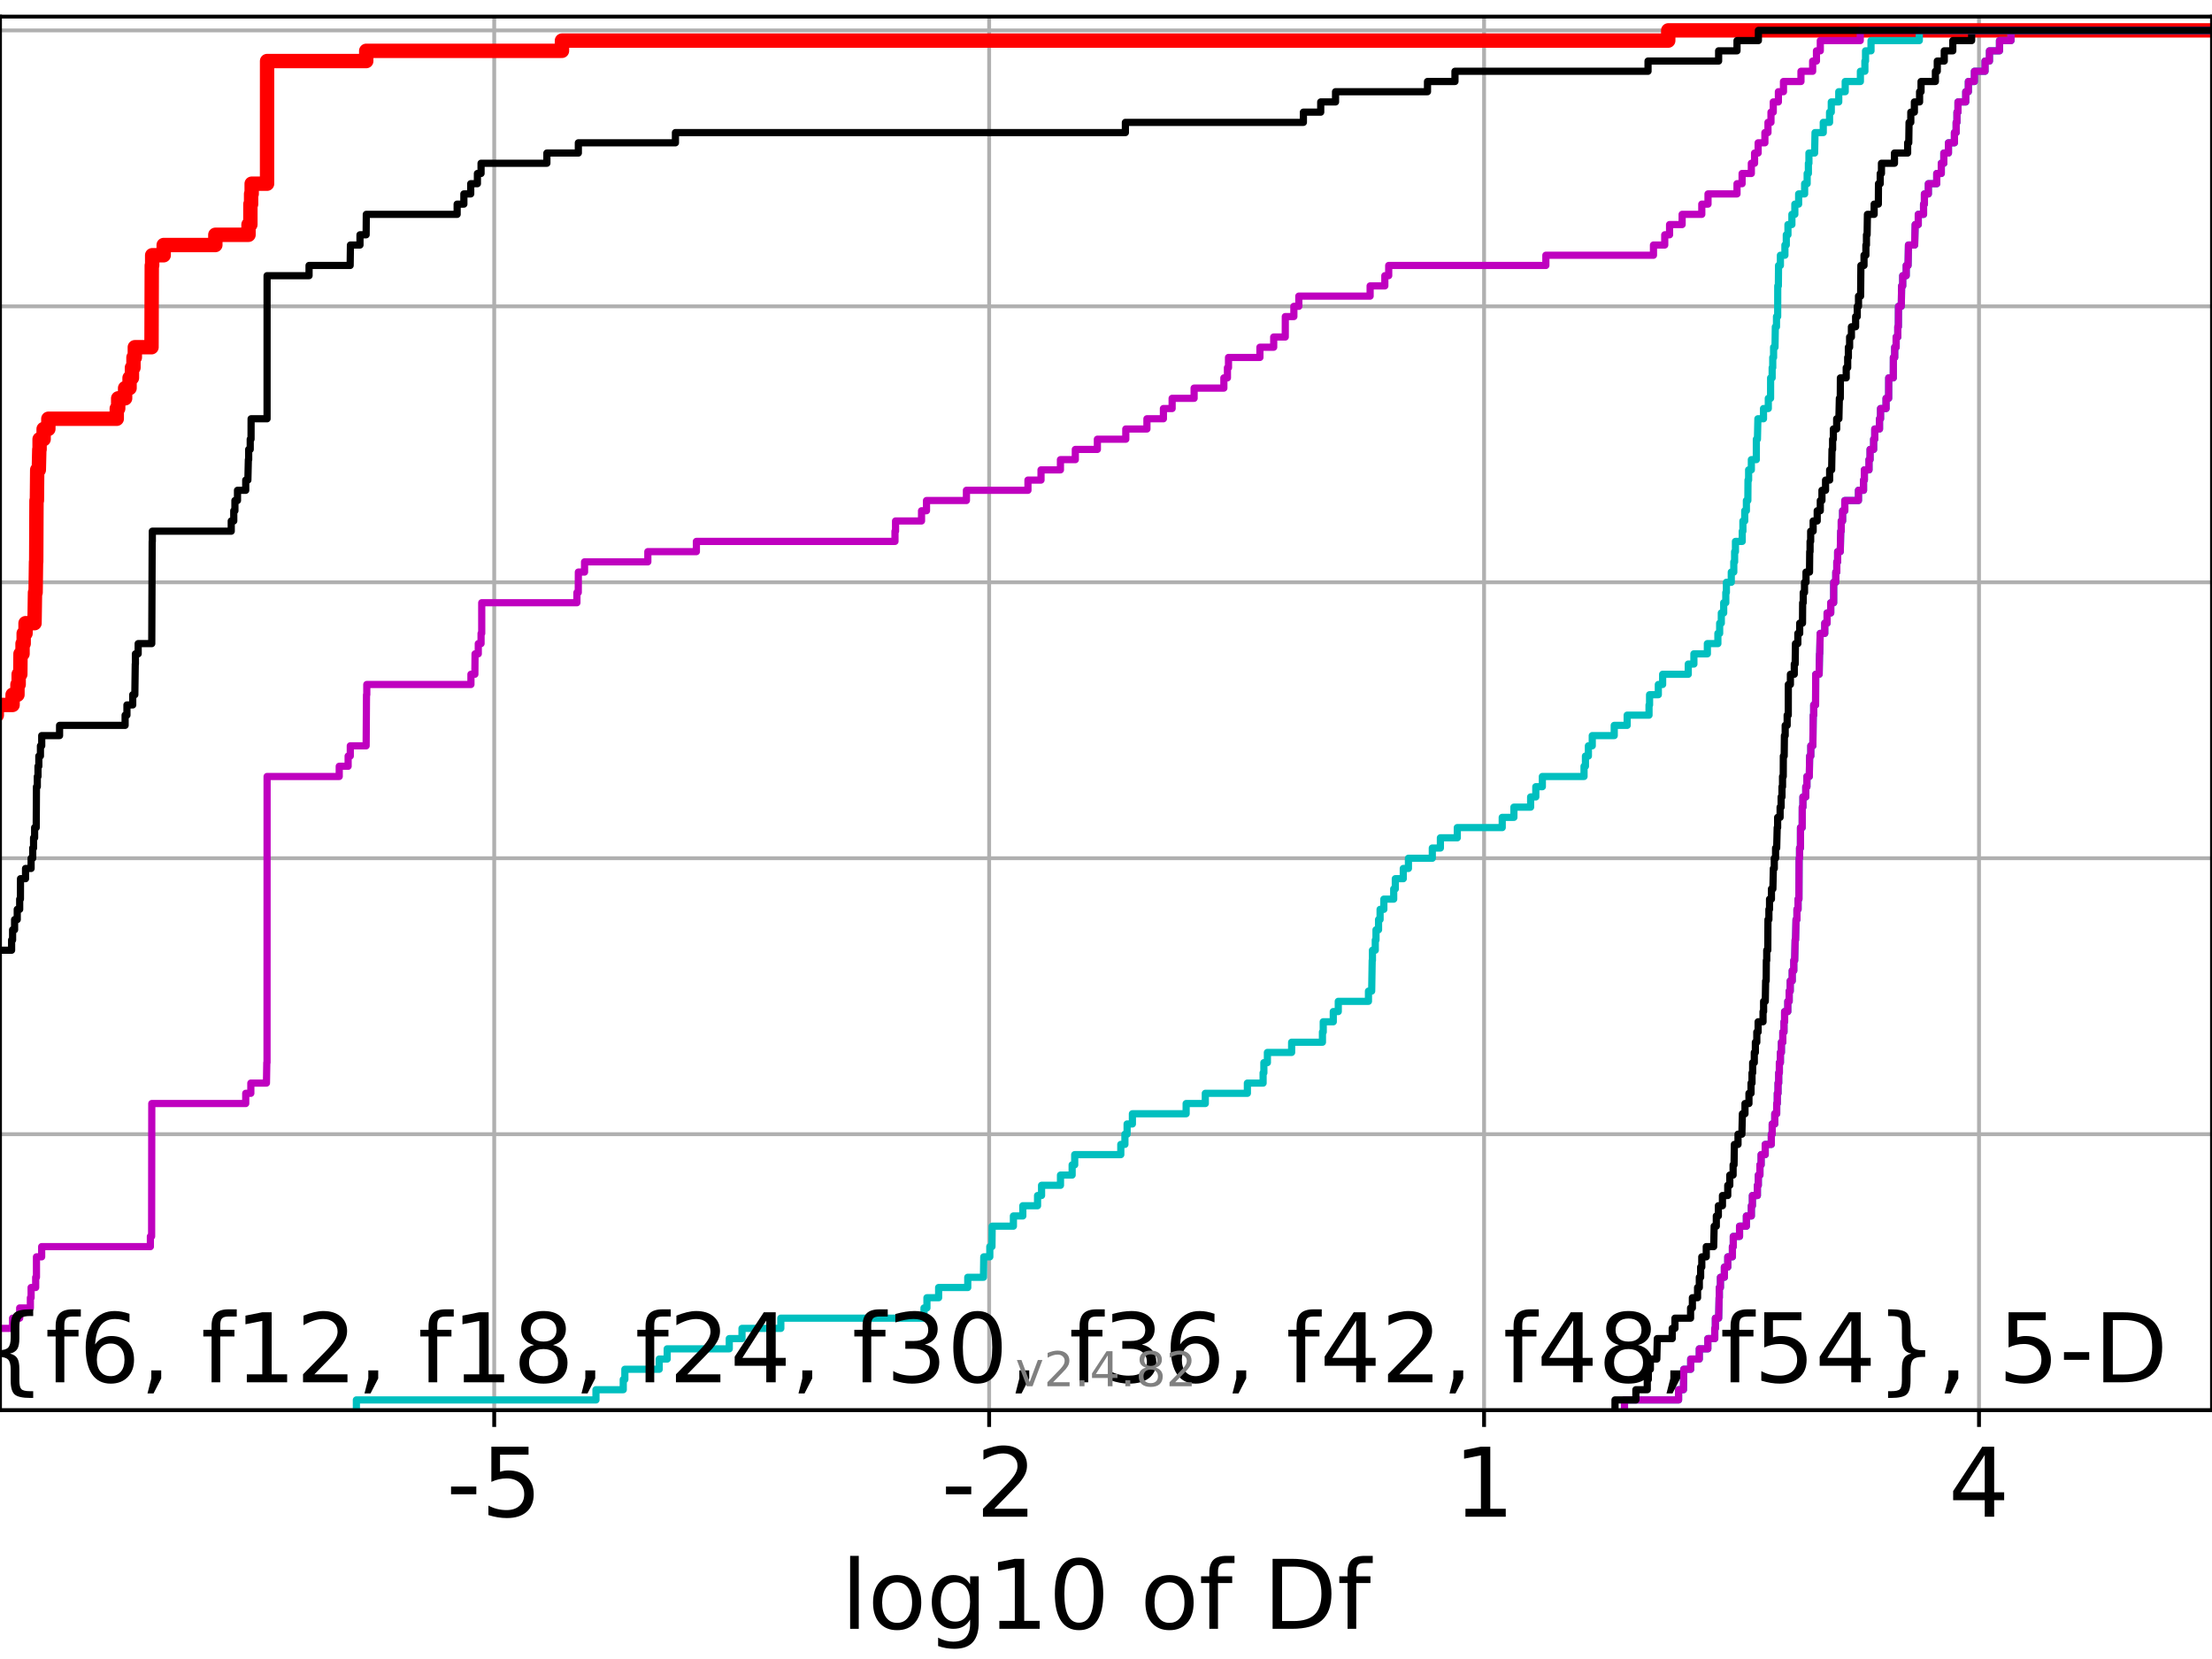 <?xml version="1.0" encoding="utf-8" standalone="no"?>
<!DOCTYPE svg PUBLIC "-//W3C//DTD SVG 1.1//EN"
  "http://www.w3.org/Graphics/SVG/1.1/DTD/svg11.dtd">
<!-- Created with matplotlib (https://matplotlib.org/) -->
<svg height="345.6pt" version="1.1" viewBox="0 0 460.8 345.6" width="460.8pt" xmlns="http://www.w3.org/2000/svg" xmlns:xlink="http://www.w3.org/1999/xlink">
 <defs>
  <style type="text/css">*{stroke-linecap:butt;stroke-linejoin:round;}</style>
 </defs>
 <g id="figure_1">
  <g id="patch_1">
   <path d="M 0 345.6 
L 460.8 345.6 
L 460.8 0 
L 0 0 
z
" style="fill:#ffffff;"/>
  </g>
  <g id="axes_1">
   <g id="patch_2">
    <path d="M 0 293.76 
L 460.8 293.76 
L 460.8 3.456 
L 0 3.456 
z
" style="fill:#ffffff;"/>
   </g>
   <g id="matplotlib.axis_1">
    <g id="xtick_1">
     <g id="line2d_1">
      <path clip-path="url(#p05da2ff5a5)" d="M 102.954 293.76 
L 102.954 3.456 
" style="fill:none;stroke:#b0b0b0;stroke-linecap:square;stroke-width:0.8;"/>
     </g>
     <g id="line2d_2">
      <defs>
       <path d="M 0 0 
L 0 3.5 
" id="mb7178a0bf5" style="stroke:#000000;stroke-width:0.8;"/>
      </defs>
      <g>
       <use style="stroke:#000000;stroke-width:0.8;" x="102.954" xlink:href="#mb7178a0bf5" y="293.76"/>
      </g>
     </g>
     <g id="text_1">
      <!-- -5 -->
      <g transform="translate(92.984 315.957)scale(0.2 -0.2)">
       <defs>
        <path d="M 4.891 31.391 
L 31.203 31.391 
L 31.203 23.391 
L 4.891 23.391 
z
" id="DejaVuSans-45"/>
        <path d="M 10.797 72.906 
L 49.516 72.906 
L 49.516 64.594 
L 19.828 64.594 
L 19.828 46.734 
Q 21.969 47.469 24.109 47.828 
Q 26.266 48.188 28.422 48.188 
Q 40.625 48.188 47.75 41.5 
Q 54.891 34.812 54.891 23.391 
Q 54.891 11.625 47.562 5.094 
Q 40.234 -1.422 26.906 -1.422 
Q 22.312 -1.422 17.547 -0.641 
Q 12.797 0.141 7.719 1.703 
L 7.719 11.625 
Q 12.109 9.234 16.797 8.062 
Q 21.484 6.891 26.703 6.891 
Q 35.156 6.891 40.078 11.328 
Q 45.016 15.766 45.016 23.391 
Q 45.016 31 40.078 35.438 
Q 35.156 39.891 26.703 39.891 
Q 22.75 39.891 18.812 39.016 
Q 14.891 38.141 10.797 36.281 
z
" id="DejaVuSans-53"/>
       </defs>
       <use xlink:href="#DejaVuSans-45"/>
       <use x="36.084" xlink:href="#DejaVuSans-53"/>
      </g>
     </g>
    </g>
    <g id="xtick_2">
     <g id="line2d_3">
      <path clip-path="url(#p05da2ff5a5)" d="M 206.057 293.76 
L 206.057 3.456 
" style="fill:none;stroke:#b0b0b0;stroke-linecap:square;stroke-width:0.8;"/>
     </g>
     <g id="line2d_4">
      <g>
       <use style="stroke:#000000;stroke-width:0.8;" x="206.057" xlink:href="#mb7178a0bf5" y="293.76"/>
      </g>
     </g>
     <g id="text_2">
      <!-- -2 -->
      <g transform="translate(196.087 315.957)scale(0.2 -0.2)">
       <defs>
        <path d="M 19.188 8.297 
L 53.609 8.297 
L 53.609 0 
L 7.328 0 
L 7.328 8.297 
Q 12.938 14.109 22.625 23.891 
Q 32.328 33.688 34.812 36.531 
Q 39.547 41.844 41.422 45.531 
Q 43.312 49.219 43.312 52.781 
Q 43.312 58.594 39.234 62.25 
Q 35.156 65.922 28.609 65.922 
Q 23.969 65.922 18.812 64.312 
Q 13.672 62.703 7.812 59.422 
L 7.812 69.391 
Q 13.766 71.781 18.938 73 
Q 24.125 74.219 28.422 74.219 
Q 39.75 74.219 46.484 68.547 
Q 53.219 62.891 53.219 53.422 
Q 53.219 48.922 51.531 44.891 
Q 49.859 40.875 45.406 35.406 
Q 44.188 33.984 37.641 27.219 
Q 31.109 20.453 19.188 8.297 
z
" id="DejaVuSans-50"/>
       </defs>
       <use xlink:href="#DejaVuSans-45"/>
       <use x="36.084" xlink:href="#DejaVuSans-50"/>
      </g>
     </g>
    </g>
    <g id="xtick_3">
     <g id="line2d_5">
      <path clip-path="url(#p05da2ff5a5)" d="M 309.16 293.76 
L 309.16 3.456 
" style="fill:none;stroke:#b0b0b0;stroke-linecap:square;stroke-width:0.8;"/>
     </g>
     <g id="line2d_6">
      <g>
       <use style="stroke:#000000;stroke-width:0.8;" x="309.16" xlink:href="#mb7178a0bf5" y="293.76"/>
      </g>
     </g>
     <g id="text_3">
      <!-- 1 -->
      <g transform="translate(302.797 315.957)scale(0.2 -0.2)">
       <defs>
        <path d="M 12.406 8.297 
L 28.516 8.297 
L 28.516 63.922 
L 10.984 60.406 
L 10.984 69.391 
L 28.422 72.906 
L 38.281 72.906 
L 38.281 8.297 
L 54.391 8.297 
L 54.391 0 
L 12.406 0 
z
" id="DejaVuSans-49"/>
       </defs>
       <use xlink:href="#DejaVuSans-49"/>
      </g>
     </g>
    </g>
    <g id="xtick_4">
     <g id="line2d_7">
      <path clip-path="url(#p05da2ff5a5)" d="M 412.262 293.76 
L 412.262 3.456 
" style="fill:none;stroke:#b0b0b0;stroke-linecap:square;stroke-width:0.8;"/>
     </g>
     <g id="line2d_8">
      <g>
       <use style="stroke:#000000;stroke-width:0.8;" x="412.262" xlink:href="#mb7178a0bf5" y="293.76"/>
      </g>
     </g>
     <g id="text_4">
      <!-- 4 -->
      <g transform="translate(405.9 315.957)scale(0.2 -0.2)">
       <defs>
        <path d="M 37.797 64.312 
L 12.891 25.391 
L 37.797 25.391 
z
M 35.203 72.906 
L 47.609 72.906 
L 47.609 25.391 
L 58.016 25.391 
L 58.016 17.188 
L 47.609 17.188 
L 47.609 0 
L 37.797 0 
L 37.797 17.188 
L 4.891 17.188 
L 4.891 26.703 
z
" id="DejaVuSans-52"/>
       </defs>
       <use xlink:href="#DejaVuSans-52"/>
      </g>
     </g>
    </g>
    <g id="text_5">
     <!-- log10 of Df -->
     <g transform="translate(175.214 339.313)scale(0.2 -0.2)">
      <defs>
       <path d="M 9.422 75.984 
L 18.406 75.984 
L 18.406 0 
L 9.422 0 
z
" id="DejaVuSans-108"/>
       <path d="M 30.609 48.391 
Q 23.391 48.391 19.188 42.75 
Q 14.984 37.109 14.984 27.297 
Q 14.984 17.484 19.156 11.844 
Q 23.344 6.203 30.609 6.203 
Q 37.797 6.203 41.984 11.859 
Q 46.188 17.531 46.188 27.297 
Q 46.188 37.016 41.984 42.703 
Q 37.797 48.391 30.609 48.391 
z
M 30.609 56 
Q 42.328 56 49.016 48.375 
Q 55.719 40.766 55.719 27.297 
Q 55.719 13.875 49.016 6.219 
Q 42.328 -1.422 30.609 -1.422 
Q 18.844 -1.422 12.172 6.219 
Q 5.516 13.875 5.516 27.297 
Q 5.516 40.766 12.172 48.375 
Q 18.844 56 30.609 56 
z
" id="DejaVuSans-111"/>
       <path d="M 45.406 27.984 
Q 45.406 37.75 41.375 43.109 
Q 37.359 48.484 30.078 48.484 
Q 22.859 48.484 18.828 43.109 
Q 14.797 37.75 14.797 27.984 
Q 14.797 18.266 18.828 12.891 
Q 22.859 7.516 30.078 7.516 
Q 37.359 7.516 41.375 12.891 
Q 45.406 18.266 45.406 27.984 
z
M 54.391 6.781 
Q 54.391 -7.172 48.188 -13.984 
Q 42 -20.797 29.203 -20.797 
Q 24.469 -20.797 20.266 -20.094 
Q 16.062 -19.391 12.109 -17.922 
L 12.109 -9.188 
Q 16.062 -11.328 19.922 -12.344 
Q 23.781 -13.375 27.781 -13.375 
Q 36.625 -13.375 41.016 -8.766 
Q 45.406 -4.156 45.406 5.172 
L 45.406 9.625 
Q 42.625 4.781 38.281 2.391 
Q 33.938 0 27.875 0 
Q 17.828 0 11.672 7.656 
Q 5.516 15.328 5.516 27.984 
Q 5.516 40.672 11.672 48.328 
Q 17.828 56 27.875 56 
Q 33.938 56 38.281 53.609 
Q 42.625 51.219 45.406 46.391 
L 45.406 54.688 
L 54.391 54.688 
z
" id="DejaVuSans-103"/>
       <path d="M 31.781 66.406 
Q 24.172 66.406 20.328 58.906 
Q 16.5 51.422 16.5 36.375 
Q 16.5 21.391 20.328 13.891 
Q 24.172 6.391 31.781 6.391 
Q 39.453 6.391 43.281 13.891 
Q 47.125 21.391 47.125 36.375 
Q 47.125 51.422 43.281 58.906 
Q 39.453 66.406 31.781 66.406 
z
M 31.781 74.219 
Q 44.047 74.219 50.516 64.516 
Q 56.984 54.828 56.984 36.375 
Q 56.984 17.969 50.516 8.266 
Q 44.047 -1.422 31.781 -1.422 
Q 19.531 -1.422 13.062 8.266 
Q 6.594 17.969 6.594 36.375 
Q 6.594 54.828 13.062 64.516 
Q 19.531 74.219 31.781 74.219 
z
" id="DejaVuSans-48"/>
       <path id="DejaVuSans-32"/>
       <path d="M 37.109 75.984 
L 37.109 68.5 
L 28.516 68.5 
Q 23.688 68.5 21.797 66.547 
Q 19.922 64.594 19.922 59.516 
L 19.922 54.688 
L 34.719 54.688 
L 34.719 47.703 
L 19.922 47.703 
L 19.922 0 
L 10.891 0 
L 10.891 47.703 
L 2.297 47.703 
L 2.297 54.688 
L 10.891 54.688 
L 10.891 58.5 
Q 10.891 67.625 15.141 71.797 
Q 19.391 75.984 28.609 75.984 
z
" id="DejaVuSans-102"/>
       <path d="M 19.672 64.797 
L 19.672 8.109 
L 31.594 8.109 
Q 46.688 8.109 53.688 14.938 
Q 60.688 21.781 60.688 36.531 
Q 60.688 51.172 53.688 57.984 
Q 46.688 64.797 31.594 64.797 
z
M 9.812 72.906 
L 30.078 72.906 
Q 51.266 72.906 61.172 64.094 
Q 71.094 55.281 71.094 36.531 
Q 71.094 17.672 61.125 8.828 
Q 51.172 0 30.078 0 
L 9.812 0 
z
" id="DejaVuSans-68"/>
      </defs>
      <use xlink:href="#DejaVuSans-108"/>
      <use x="27.783" xlink:href="#DejaVuSans-111"/>
      <use x="88.965" xlink:href="#DejaVuSans-103"/>
      <use x="152.441" xlink:href="#DejaVuSans-49"/>
      <use x="216.064" xlink:href="#DejaVuSans-48"/>
      <use x="279.688" xlink:href="#DejaVuSans-32"/>
      <use x="311.475" xlink:href="#DejaVuSans-111"/>
      <use x="372.656" xlink:href="#DejaVuSans-102"/>
      <use x="407.861" xlink:href="#DejaVuSans-32"/>
      <use x="439.648" xlink:href="#DejaVuSans-68"/>
      <use x="516.65" xlink:href="#DejaVuSans-102"/>
     </g>
    </g>
   </g>
   <g id="matplotlib.axis_2">
    <g id="ytick_1">
     <g id="line2d_9">
      <path clip-path="url(#p05da2ff5a5)" d="M 0 293.76 
L 460.8 293.76 
" style="fill:none;stroke:#b0b0b0;stroke-linecap:square;stroke-width:0.8;"/>
     </g>
     <g id="line2d_10">
      <defs>
       <path d="M 0 0 
L -3.5 0 
" id="mc93ea8bae9" style="stroke:#000000;stroke-width:0.8;"/>
      </defs>
      <g>
       <use style="stroke:#000000;stroke-width:0.8;" x="0" xlink:href="#mc93ea8bae9" y="293.76"/>
      </g>
     </g>
    </g>
    <g id="ytick_2">
     <g id="line2d_11">
      <path clip-path="url(#p05da2ff5a5)" d="M 0 236.274 
L 460.8 236.274 
" style="fill:none;stroke:#b0b0b0;stroke-linecap:square;stroke-width:0.8;"/>
     </g>
     <g id="line2d_12">
      <g>
       <use style="stroke:#000000;stroke-width:0.8;" x="0" xlink:href="#mc93ea8bae9" y="236.274"/>
      </g>
     </g>
    </g>
    <g id="ytick_3">
     <g id="line2d_13">
      <path clip-path="url(#p05da2ff5a5)" d="M 0 178.788 
L 460.8 178.788 
" style="fill:none;stroke:#b0b0b0;stroke-linecap:square;stroke-width:0.8;"/>
     </g>
     <g id="line2d_14">
      <g>
       <use style="stroke:#000000;stroke-width:0.8;" x="0" xlink:href="#mc93ea8bae9" y="178.788"/>
      </g>
     </g>
    </g>
    <g id="ytick_4">
     <g id="line2d_15">
      <path clip-path="url(#p05da2ff5a5)" d="M 0 121.302 
L 460.8 121.302 
" style="fill:none;stroke:#b0b0b0;stroke-linecap:square;stroke-width:0.8;"/>
     </g>
     <g id="line2d_16">
      <g>
       <use style="stroke:#000000;stroke-width:0.8;" x="0" xlink:href="#mc93ea8bae9" y="121.302"/>
      </g>
     </g>
    </g>
    <g id="ytick_5">
     <g id="line2d_17">
      <path clip-path="url(#p05da2ff5a5)" d="M 0 63.816 
L 460.8 63.816 
" style="fill:none;stroke:#b0b0b0;stroke-linecap:square;stroke-width:0.8;"/>
     </g>
     <g id="line2d_18">
      <g>
       <use style="stroke:#000000;stroke-width:0.8;" x="0" xlink:href="#mc93ea8bae9" y="63.816"/>
      </g>
     </g>
    </g>
    <g id="ytick_6">
     <g id="line2d_19">
      <path clip-path="url(#p05da2ff5a5)" d="M 0 6.33 
L 460.8 6.33 
" style="fill:none;stroke:#b0b0b0;stroke-linecap:square;stroke-width:0.8;"/>
     </g>
     <g id="line2d_20">
      <g>
       <use style="stroke:#000000;stroke-width:0.8;" x="0" xlink:href="#mc93ea8bae9" y="6.33"/>
      </g>
     </g>
    </g>
   </g>
   <g id="line2d_21">
    <path clip-path="url(#p05da2ff5a5)" d="M -1 148.981 
L -0.666 148.981 
L -0.666 146.851 
L 2.622 146.851 
L 2.622 144.722 
L 3.638 144.722 
L 3.638 142.593 
L 3.889 142.593 
L 3.889 140.464 
L 4.232 140.464 
L 4.272 136.206 
L 4.695 136.206 
L 4.695 134.077 
L 4.932 134.077 
L 4.932 131.948 
L 5.321 131.948 
L 5.321 129.819 
L 7.192 129.819 
L 7.29 123.431 
L 7.419 123.431 
L 7.503 117.044 
L 7.543 117.044 
L 7.601 104.269 
L 7.689 104.269 
L 7.75 97.882 
L 8.088 97.882 
L 8.187 93.624 
L 8.247 93.624 
L 8.247 91.495 
L 9.089 91.495 
L 9.089 89.366 
L 10.072 89.366 
L 10.072 87.236 
L 24.322 87.236 
L 24.322 85.107 
L 24.621 85.107 
L 24.621 82.978 
L 26.063 82.978 
L 26.063 80.849 
L 26.99 80.849 
L 26.99 78.72 
L 27.486 78.72 
L 27.486 76.591 
L 27.805 76.591 
L 27.805 74.462 
L 28.088 74.462 
L 28.088 72.333 
L 31.562 72.333 
L 31.617 55.3 
L 31.701 55.3 
L 31.701 53.171 
L 34.1 53.171 
L 34.1 51.042 
L 44.859 51.042 
L 44.859 48.912 
L 51.77 48.912 
L 51.77 46.783 
L 52.158 46.783 
L 52.163 42.525 
L 52.308 42.525 
L 52.308 40.396 
L 52.429 40.396 
L 52.429 38.267 
L 55.635 38.267 
L 55.639 12.718 
L 76.293 12.718 
L 76.293 10.589 
L 117.068 10.589 
L 117.068 8.459 
L 347.524 8.459 
L 347.524 6.33 
L 347.524 6.33 
L 460.8 6.33 
L 460.8 6.33 
" style="fill:none;stroke:#ff0000;stroke-linecap:square;stroke-width:3;"/>
   </g>
   <g id="line2d_22">
    <path clip-path="url(#p05da2ff5a5)" d="M 338.409 293.76 
L 338.409 291.631 
L 349.679 291.631 
L 349.679 289.502 
L 350.691 289.502 
L 350.751 285.244 
L 352.204 285.244 
L 352.204 283.114 
L 353.992 283.114 
L 353.992 280.985 
L 355.773 280.985 
L 355.773 278.856 
L 357.215 278.856 
L 357.215 276.727 
L 357.344 276.727 
L 357.344 274.598 
L 358.027 274.598 
L 358.121 270.34 
L 358.167 270.34 
L 358.167 268.211 
L 358.398 268.211 
L 358.398 266.082 
L 359.219 266.082 
L 359.219 263.952 
L 359.928 263.952 
L 359.928 261.823 
L 360.89 261.823 
L 360.89 259.694 
L 361.073 259.694 
L 361.073 257.565 
L 362.379 257.565 
L 362.379 255.436 
L 363.803 255.436 
L 363.803 253.307 
L 364.84 253.307 
L 364.84 251.178 
L 365.055 251.178 
L 365.055 249.049 
L 366.096 249.049 
L 366.096 246.92 
L 366.29 246.92 
L 366.29 244.79 
L 366.625 244.79 
L 366.625 242.661 
L 366.874 242.661 
L 366.874 240.532 
L 367.727 240.532 
L 367.727 238.403 
L 368.994 238.403 
L 368.994 236.274 
L 369.182 236.274 
L 369.182 234.145 
L 369.717 234.145 
L 369.717 232.016 
L 370.12 232.016 
L 370.12 229.887 
L 370.245 229.887 
L 370.245 227.758 
L 370.396 227.758 
L 370.396 225.629 
L 370.533 225.629 
L 370.533 223.499 
L 370.672 223.499 
L 370.672 221.37 
L 370.891 221.37 
L 370.891 219.241 
L 371.099 219.241 
L 371.099 217.112 
L 371.393 217.112 
L 371.393 214.983 
L 371.637 214.983 
L 371.637 212.854 
L 371.768 212.854 
L 371.768 210.725 
L 372.431 210.725 
L 372.431 208.596 
L 372.719 208.596 
L 372.719 206.467 
L 372.936 206.467 
L 372.936 204.337 
L 373.352 204.337 
L 373.352 202.208 
L 373.675 202.208 
L 373.675 200.079 
L 373.86 200.079 
L 373.957 195.821 
L 374.043 195.821 
L 374.145 191.563 
L 374.337 191.563 
L 374.337 189.434 
L 374.57 189.434 
L 374.57 187.305 
L 374.748 187.305 
L 374.786 178.788 
L 374.881 178.788 
L 374.881 176.659 
L 375.066 176.659 
L 375.074 172.401 
L 375.429 172.401 
L 375.442 168.143 
L 375.582 168.143 
L 375.582 166.013 
L 376.173 166.013 
L 376.173 163.884 
L 376.415 163.884 
L 376.415 161.755 
L 376.906 161.755 
L 376.985 157.497 
L 377.223 157.497 
L 377.223 155.368 
L 377.647 155.368 
L 377.734 148.981 
L 377.829 148.981 
L 377.829 146.851 
L 378.216 146.851 
L 378.25 140.464 
L 378.962 140.464 
L 379.041 136.206 
L 379.076 136.206 
L 379.178 131.948 
L 380.129 131.948 
L 380.129 129.819 
L 380.617 129.819 
L 380.617 127.69 
L 381.378 127.69 
L 381.378 125.56 
L 381.982 125.56 
L 381.99 121.302 
L 382.425 121.302 
L 382.425 119.173 
L 382.638 119.173 
L 382.638 117.044 
L 382.815 117.044 
L 382.815 114.915 
L 383.362 114.915 
L 383.456 110.657 
L 383.562 110.657 
L 383.562 108.528 
L 383.847 108.528 
L 383.847 106.398 
L 384.307 106.398 
L 384.307 104.269 
L 387.151 104.269 
L 387.151 102.14 
L 388.207 102.14 
L 388.207 100.011 
L 388.381 100.011 
L 388.381 97.882 
L 389.345 97.882 
L 389.345 95.753 
L 389.569 95.753 
L 389.569 93.624 
L 390.311 93.624 
L 390.311 91.495 
L 390.546 91.495 
L 390.546 89.366 
L 391.536 89.366 
L 391.536 87.236 
L 391.75 87.236 
L 391.75 85.107 
L 392.898 85.107 
L 392.898 82.978 
L 393.439 82.978 
L 393.453 78.72 
L 394.406 78.72 
L 394.423 74.462 
L 394.699 74.462 
L 394.699 72.333 
L 395 72.333 
L 395 70.204 
L 395.345 70.204 
L 395.345 68.074 
L 395.463 68.074 
L 395.486 63.816 
L 396.071 63.816 
L 396.142 59.558 
L 396.369 59.558 
L 396.369 57.429 
L 397.099 57.429 
L 397.099 55.3 
L 397.484 55.3 
L 397.566 51.042 
L 398.858 51.042 
L 398.966 46.783 
L 399.61 46.783 
L 399.61 44.654 
L 400.711 44.654 
L 400.711 42.525 
L 400.889 42.525 
L 400.889 40.396 
L 401.712 40.396 
L 401.712 38.267 
L 403.459 38.267 
L 403.459 36.138 
L 404.406 36.138 
L 404.406 34.009 
L 404.936 34.009 
L 404.936 31.88 
L 405.897 31.88 
L 405.897 29.75 
L 407.142 29.75 
L 407.142 27.621 
L 407.503 27.621 
L 407.503 25.492 
L 407.671 25.492 
L 407.671 23.363 
L 407.883 23.363 
L 407.883 21.234 
L 409.498 21.234 
L 409.498 19.105 
L 410.046 19.105 
L 410.046 16.976 
L 411.305 16.976 
L 411.305 14.847 
L 413.517 14.847 
L 413.517 12.718 
L 414.439 12.718 
L 414.439 10.589 
L 416.53 10.589 
L 416.53 8.459 
L 418.929 8.459 
L 418.929 6.33 
L 418.929 6.33 
L 460.8 6.33 
L 460.8 6.33 
" style="fill:none;stroke:#00bfbf;stroke-linecap:square;stroke-width:1.5;"/>
   </g>
   <g id="line2d_23">
    <path clip-path="url(#p05da2ff5a5)" d="M 338.409 293.76 
L 338.409 291.631 
L 349.679 291.631 
L 349.679 289.502 
L 350.691 289.502 
L 350.751 285.244 
L 352.204 285.244 
L 352.204 283.114 
L 353.992 283.114 
L 353.992 280.985 
L 355.773 280.985 
L 355.773 278.856 
L 357.215 278.856 
L 357.215 276.727 
L 357.344 276.727 
L 357.344 274.598 
L 358.027 274.598 
L 358.121 270.34 
L 358.167 270.34 
L 358.167 268.211 
L 358.398 268.211 
L 358.398 266.082 
L 359.219 266.082 
L 359.219 263.952 
L 359.928 263.952 
L 359.928 261.823 
L 360.89 261.823 
L 360.89 259.694 
L 361.073 259.694 
L 361.073 257.565 
L 362.379 257.565 
L 362.379 255.436 
L 363.803 255.436 
L 363.803 253.307 
L 364.84 253.307 
L 364.84 251.178 
L 365.055 251.178 
L 365.055 249.049 
L 366.096 249.049 
L 366.096 246.92 
L 366.29 246.92 
L 366.29 244.79 
L 366.625 244.79 
L 366.625 242.661 
L 366.874 242.661 
L 366.874 240.532 
L 367.727 240.532 
L 367.727 238.403 
L 368.994 238.403 
L 368.994 236.274 
L 369.182 236.274 
L 369.182 234.145 
L 369.717 234.145 
L 369.717 232.016 
L 370.12 232.016 
L 370.12 229.887 
L 370.245 229.887 
L 370.245 227.758 
L 370.396 227.758 
L 370.396 225.629 
L 370.533 225.629 
L 370.533 223.499 
L 370.672 223.499 
L 370.672 221.37 
L 370.891 221.37 
L 370.891 219.241 
L 371.099 219.241 
L 371.099 217.112 
L 371.393 217.112 
L 371.393 214.983 
L 371.637 214.983 
L 371.637 212.854 
L 371.768 212.854 
L 371.768 210.725 
L 372.431 210.725 
L 372.431 208.596 
L 372.719 208.596 
L 372.719 206.467 
L 372.936 206.467 
L 372.936 204.337 
L 373.352 204.337 
L 373.352 202.208 
L 373.675 202.208 
L 373.675 200.079 
L 373.86 200.079 
L 373.957 195.821 
L 374.043 195.821 
L 374.145 191.563 
L 374.337 191.563 
L 374.337 189.434 
L 374.57 189.434 
L 374.57 187.305 
L 374.748 187.305 
L 374.786 178.788 
L 374.881 178.788 
L 374.881 176.659 
L 375.066 176.659 
L 375.074 172.401 
L 375.429 172.401 
L 375.442 168.143 
L 375.582 168.143 
L 375.582 166.013 
L 376.173 166.013 
L 376.173 163.884 
L 376.415 163.884 
L 376.415 161.755 
L 376.906 161.755 
L 376.985 157.497 
L 377.223 157.497 
L 377.223 155.368 
L 377.647 155.368 
L 377.734 148.981 
L 377.829 148.981 
L 377.829 146.851 
L 378.216 146.851 
L 378.25 140.464 
L 378.962 140.464 
L 379.041 136.206 
L 379.076 136.206 
L 379.178 131.948 
L 380.129 131.948 
L 380.129 129.819 
L 380.617 129.819 
L 380.617 127.69 
L 381.378 127.69 
L 381.378 125.56 
L 381.982 125.56 
L 381.99 121.302 
L 382.425 121.302 
L 382.425 119.173 
L 382.638 119.173 
L 382.638 117.044 
L 382.815 117.044 
L 382.815 114.915 
L 383.362 114.915 
L 383.456 110.657 
L 383.562 110.657 
L 383.562 108.528 
L 383.847 108.528 
L 383.847 106.398 
L 384.307 106.398 
L 384.307 104.269 
L 387.151 104.269 
L 387.151 102.14 
L 388.207 102.14 
L 388.207 100.011 
L 388.381 100.011 
L 388.381 97.882 
L 389.345 97.882 
L 389.345 95.753 
L 389.569 95.753 
L 389.569 93.624 
L 390.311 93.624 
L 390.311 91.495 
L 390.546 91.495 
L 390.546 89.366 
L 391.536 89.366 
L 391.536 87.236 
L 391.75 87.236 
L 391.75 85.107 
L 392.898 85.107 
L 392.898 82.978 
L 393.439 82.978 
L 393.453 78.72 
L 394.406 78.72 
L 394.423 74.462 
L 394.699 74.462 
L 394.699 72.333 
L 395 72.333 
L 395 70.204 
L 395.345 70.204 
L 395.345 68.074 
L 395.463 68.074 
L 395.486 63.816 
L 396.071 63.816 
L 396.142 59.558 
L 396.369 59.558 
L 396.369 57.429 
L 397.099 57.429 
L 397.099 55.3 
L 397.484 55.3 
L 397.566 51.042 
L 398.858 51.042 
L 398.966 46.783 
L 399.61 46.783 
L 399.61 44.654 
L 400.711 44.654 
L 400.711 42.525 
L 400.889 42.525 
L 400.889 40.396 
L 401.712 40.396 
L 401.712 38.267 
L 403.459 38.267 
L 403.459 36.138 
L 404.406 36.138 
L 404.406 34.009 
L 404.936 34.009 
L 404.936 31.88 
L 405.897 31.88 
L 405.897 29.75 
L 407.142 29.75 
L 407.142 27.621 
L 407.503 27.621 
L 407.503 25.492 
L 407.671 25.492 
L 407.671 23.363 
L 407.883 23.363 
L 407.883 21.234 
L 409.498 21.234 
L 409.498 19.105 
L 410.046 19.105 
L 410.046 16.976 
L 411.305 16.976 
L 411.305 14.847 
L 413.517 14.847 
L 413.517 12.718 
L 414.439 12.718 
L 414.439 10.589 
L 416.53 10.589 
L 416.53 8.459 
L 418.929 8.459 
L 418.929 6.33 
L 418.929 6.33 
L 460.8 6.33 
L 460.8 6.33 
" style="fill:none;stroke:#bf00bf;stroke-linecap:square;stroke-width:1.5;"/>
   </g>
   <g id="line2d_24">
    <path clip-path="url(#p05da2ff5a5)" d="M 336.437 293.76 
L 336.437 291.631 
L 340.786 291.631 
L 340.786 289.502 
L 343.155 289.502 
L 343.155 287.373 
L 343.377 287.373 
L 343.377 285.244 
L 343.802 285.244 
L 343.802 283.114 
L 345.143 283.114 
L 345.246 278.856 
L 348.354 278.856 
L 348.354 276.727 
L 348.925 276.727 
L 348.925 274.598 
L 352.178 274.598 
L 352.178 272.469 
L 352.554 272.469 
L 352.554 270.34 
L 353.635 270.34 
L 353.635 268.211 
L 354.002 268.211 
L 354.002 266.082 
L 354.275 266.082 
L 354.275 263.952 
L 354.513 263.952 
L 354.513 261.823 
L 355.446 261.823 
L 355.446 259.694 
L 356.993 259.694 
L 357.091 255.436 
L 357.54 255.436 
L 357.54 253.307 
L 357.965 253.307 
L 357.965 251.178 
L 358.818 251.178 
L 358.818 249.049 
L 359.923 249.049 
L 359.923 246.92 
L 360.347 246.92 
L 360.347 244.79 
L 361.037 244.79 
L 361.037 242.661 
L 361.234 242.661 
L 361.301 238.403 
L 362.06 238.403 
L 362.06 236.274 
L 362.866 236.274 
L 362.972 232.016 
L 363.513 232.016 
L 363.513 229.887 
L 364.339 229.887 
L 364.339 227.758 
L 364.772 227.758 
L 364.772 225.629 
L 364.975 225.629 
L 364.975 223.499 
L 365.109 223.499 
L 365.109 221.37 
L 365.453 221.37 
L 365.453 219.241 
L 365.676 219.241 
L 365.676 217.112 
L 365.974 217.112 
L 365.974 214.983 
L 366.248 214.983 
L 366.248 212.854 
L 367.273 212.854 
L 367.273 210.725 
L 367.391 210.725 
L 367.391 208.596 
L 367.742 208.596 
L 367.813 204.337 
L 367.927 204.337 
L 367.96 200.079 
L 368.042 200.079 
L 368.042 197.95 
L 368.263 197.95 
L 368.299 191.563 
L 368.494 191.563 
L 368.494 189.434 
L 368.627 189.434 
L 368.627 187.305 
L 369.023 187.305 
L 369.023 185.175 
L 369.325 185.175 
L 369.422 180.917 
L 369.618 180.917 
L 369.618 178.788 
L 369.884 178.788 
L 369.884 176.659 
L 370.116 176.659 
L 370.222 172.401 
L 370.315 172.401 
L 370.315 170.272 
L 370.827 170.272 
L 370.827 168.143 
L 371.04 168.143 
L 371.04 166.013 
L 371.219 166.013 
L 371.219 163.884 
L 371.334 163.884 
L 371.334 161.755 
L 371.483 161.755 
L 371.503 157.497 
L 371.679 157.497 
L 371.726 153.239 
L 371.889 153.239 
L 371.889 151.11 
L 372.298 151.11 
L 372.298 148.981 
L 372.531 148.981 
L 372.541 142.593 
L 372.975 142.593 
L 372.975 140.464 
L 373.779 140.464 
L 373.779 138.335 
L 373.966 138.335 
L 374.026 134.077 
L 374.523 134.077 
L 374.523 131.948 
L 374.909 131.948 
L 374.909 129.819 
L 375.495 129.819 
L 375.524 125.56 
L 375.644 125.56 
L 375.644 123.431 
L 375.914 123.431 
L 375.914 121.302 
L 376.224 121.302 
L 376.224 119.173 
L 376.956 119.173 
L 376.996 114.915 
L 377.069 114.915 
L 377.069 112.786 
L 377.194 112.786 
L 377.194 110.657 
L 377.713 110.657 
L 377.713 108.528 
L 378.557 108.528 
L 378.557 106.398 
L 379.202 106.398 
L 379.202 104.269 
L 379.546 104.269 
L 379.546 102.14 
L 380.296 102.14 
L 380.296 100.011 
L 381.148 100.011 
L 381.148 97.882 
L 381.567 97.882 
L 381.64 93.624 
L 381.766 93.624 
L 381.766 91.495 
L 381.922 91.495 
L 381.922 89.366 
L 382.612 89.366 
L 382.612 87.236 
L 383.075 87.236 
L 383.172 82.978 
L 383.366 82.978 
L 383.386 78.72 
L 384.6 78.72 
L 384.6 76.591 
L 384.907 76.591 
L 384.907 74.462 
L 385.05 74.462 
L 385.05 72.333 
L 385.308 72.333 
L 385.308 70.204 
L 385.684 70.204 
L 385.684 68.074 
L 386.56 68.074 
L 386.56 65.945 
L 386.902 65.945 
L 386.902 63.816 
L 387.161 63.816 
L 387.161 61.687 
L 387.601 61.687 
L 387.658 55.3 
L 388.308 55.3 
L 388.308 53.171 
L 388.699 53.171 
L 388.699 51.042 
L 388.817 51.042 
L 388.817 48.912 
L 388.955 48.912 
L 389.019 44.654 
L 390.419 44.654 
L 390.419 42.525 
L 391.294 42.525 
L 391.323 38.267 
L 391.684 38.267 
L 391.684 36.138 
L 391.942 36.138 
L 391.942 34.009 
L 394.653 34.009 
L 394.653 31.88 
L 397.397 31.88 
L 397.397 29.75 
L 397.631 29.75 
L 397.692 25.492 
L 398.055 25.492 
L 398.055 23.363 
L 398.801 23.363 
L 398.801 21.234 
L 399.884 21.234 
L 399.884 19.105 
L 400.189 19.105 
L 400.189 16.976 
L 403.179 16.976 
L 403.179 14.847 
L 403.57 14.847 
L 403.57 12.718 
L 405.025 12.718 
L 405.025 10.589 
L 406.802 10.589 
L 406.802 8.459 
L 410.73 8.459 
L 410.73 6.33 
L 410.73 6.33 
L 460.8 6.33 
L 460.8 6.33 
" style="fill:none;stroke:#000000;stroke-linecap:square;stroke-width:1.5;"/>
   </g>
   <g id="line2d_25">
    <path clip-path="url(#p05da2ff5a5)" d="M 74.239 293.76 
L 74.239 291.631 
L 124.151 291.631 
L 124.151 289.502 
L 129.837 289.502 
L 129.837 287.373 
L 130.168 287.373 
L 130.168 285.244 
L 137.324 285.244 
L 137.324 283.114 
L 138.99 283.114 
L 138.99 280.985 
L 151.92 280.985 
L 151.92 278.856 
L 154.574 278.856 
L 154.574 276.727 
L 162.659 276.727 
L 162.659 274.598 
L 192.487 274.598 
L 192.487 272.469 
L 193.098 272.469 
L 193.098 270.34 
L 195.535 270.34 
L 195.535 268.211 
L 201.602 268.211 
L 201.602 266.082 
L 204.876 266.082 
L 204.937 261.823 
L 206.196 261.823 
L 206.196 259.694 
L 206.646 259.694 
L 206.689 255.436 
L 211.111 255.436 
L 211.111 253.307 
L 213.073 253.307 
L 213.073 251.178 
L 216.143 251.178 
L 216.143 249.049 
L 216.977 249.049 
L 216.977 246.92 
L 220.919 246.92 
L 220.919 244.79 
L 223.347 244.79 
L 223.347 242.661 
L 223.881 242.661 
L 223.881 240.532 
L 233.482 240.532 
L 233.482 238.403 
L 234.34 238.403 
L 234.34 236.274 
L 234.796 236.274 
L 234.796 234.145 
L 235.899 234.145 
L 235.899 232.016 
L 247.095 232.016 
L 247.095 229.887 
L 251.088 229.887 
L 251.088 227.758 
L 259.852 227.758 
L 259.852 225.629 
L 263.127 225.629 
L 263.127 223.499 
L 263.287 223.499 
L 263.287 221.37 
L 264.021 221.37 
L 264.021 219.241 
L 269.071 219.241 
L 269.071 217.112 
L 275.491 217.112 
L 275.491 214.983 
L 275.655 214.983 
L 275.655 212.854 
L 277.747 212.854 
L 277.747 210.725 
L 278.788 210.725 
L 278.788 208.596 
L 285.077 208.596 
L 285.077 206.467 
L 285.745 206.467 
L 285.853 200.079 
L 285.905 200.079 
L 285.905 197.95 
L 286.496 197.95 
L 286.496 195.821 
L 286.647 195.821 
L 286.647 193.692 
L 287.178 193.692 
L 287.178 191.563 
L 287.497 191.563 
L 287.497 189.434 
L 288.281 189.434 
L 288.281 187.305 
L 290.333 187.305 
L 290.333 185.175 
L 290.67 185.175 
L 290.67 183.046 
L 292.329 183.046 
L 292.329 180.917 
L 293.403 180.917 
L 293.403 178.788 
L 298.376 178.788 
L 298.376 176.659 
L 300.059 176.659 
L 300.059 174.53 
L 303.583 174.53 
L 303.583 172.401 
L 312.941 172.401 
L 312.941 170.272 
L 315.374 170.272 
L 315.374 168.143 
L 318.857 168.143 
L 318.857 166.013 
L 319.935 166.013 
L 319.935 163.884 
L 321.3 163.884 
L 321.3 161.755 
L 329.984 161.755 
L 329.984 159.626 
L 330.276 159.626 
L 330.276 157.497 
L 330.893 157.497 
L 330.893 155.368 
L 331.696 155.368 
L 331.696 153.239 
L 336.275 153.239 
L 336.275 151.11 
L 338.969 151.11 
L 338.969 148.981 
L 343.522 148.981 
L 343.522 146.851 
L 343.635 146.851 
L 343.635 144.722 
L 345.46 144.722 
L 345.46 142.593 
L 346.358 142.593 
L 346.358 140.464 
L 351.696 140.464 
L 351.696 138.335 
L 352.87 138.335 
L 352.87 136.206 
L 355.676 136.206 
L 355.676 134.077 
L 357.866 134.077 
L 357.866 131.948 
L 358.237 131.948 
L 358.237 129.819 
L 358.582 129.819 
L 358.582 127.69 
L 359.077 127.69 
L 359.077 125.56 
L 359.515 125.56 
L 359.515 123.431 
L 359.639 123.431 
L 359.639 121.302 
L 360.659 121.302 
L 360.659 119.173 
L 361.18 119.173 
L 361.18 117.044 
L 361.353 117.044 
L 361.353 114.915 
L 361.526 114.915 
L 361.526 112.786 
L 362.939 112.786 
L 362.939 110.657 
L 363.079 110.657 
L 363.079 108.528 
L 363.46 108.528 
L 363.46 106.398 
L 363.806 106.398 
L 363.806 104.269 
L 364.109 104.269 
L 364.14 100.011 
L 364.268 100.011 
L 364.268 97.882 
L 364.839 97.882 
L 364.839 95.753 
L 365.873 95.753 
L 365.88 91.495 
L 366.107 91.495 
L 366.198 87.236 
L 367.37 87.236 
L 367.37 85.107 
L 368.37 85.107 
L 368.37 82.978 
L 368.844 82.978 
L 368.852 78.72 
L 369.172 78.72 
L 369.172 76.591 
L 369.294 76.591 
L 369.294 74.462 
L 369.471 74.462 
L 369.471 72.333 
L 369.767 72.333 
L 369.834 68.074 
L 370.076 68.074 
L 370.076 65.945 
L 370.322 65.945 
L 370.338 59.558 
L 370.467 59.558 
L 370.505 55.3 
L 370.891 55.3 
L 370.891 53.171 
L 371.83 53.171 
L 371.83 51.042 
L 372.117 51.042 
L 372.117 48.912 
L 372.464 48.912 
L 372.464 46.783 
L 373.285 46.783 
L 373.285 44.654 
L 373.898 44.654 
L 373.898 42.525 
L 374.689 42.525 
L 374.689 40.396 
L 375.938 40.396 
L 375.938 38.267 
L 376.464 38.267 
L 376.464 36.138 
L 376.722 36.138 
L 376.722 34.009 
L 376.834 34.009 
L 376.834 31.88 
L 378.019 31.88 
L 378.103 27.621 
L 379.819 27.621 
L 379.819 25.492 
L 381.13 25.492 
L 381.13 23.363 
L 381.49 23.363 
L 381.49 21.234 
L 383.045 21.234 
L 383.045 19.105 
L 384.392 19.105 
L 384.392 16.976 
L 387.555 16.976 
L 387.555 14.847 
L 388.49 14.847 
L 388.49 12.718 
L 388.623 12.718 
L 388.623 10.589 
L 389.767 10.589 
L 389.767 8.459 
L 399.828 8.459 
L 399.828 6.33 
L 399.828 6.33 
L 460.8 6.33 
L 460.8 6.33 
" style="fill:none;stroke:#00bfbf;stroke-linecap:square;stroke-width:1.5;"/>
   </g>
   <g id="line2d_26">
    <path clip-path="url(#p05da2ff5a5)" d="M -1 276.727 
L 2.622 276.727 
L 2.622 274.598 
L 4.1 274.598 
L 4.1 272.469 
L 6.329 272.469 
L 6.329 270.34 
L 6.48 270.34 
L 6.48 268.211 
L 7.433 268.211 
L 7.433 266.082 
L 7.595 266.082 
L 7.595 261.823 
L 8.681 261.823 
L 8.681 259.694 
L 31.327 259.694 
L 31.327 257.565 
L 31.584 257.565 
L 31.619 229.887 
L 51.19 229.887 
L 51.19 227.758 
L 52.254 227.758 
L 52.254 225.629 
L 55.507 225.629 
L 55.579 221.37 
L 55.626 221.37 
L 55.64 161.755 
L 70.669 161.755 
L 70.669 159.626 
L 72.521 159.626 
L 72.521 157.497 
L 72.971 157.497 
L 72.971 155.368 
L 76.273 155.368 
L 76.349 144.722 
L 76.408 144.722 
L 76.408 142.593 
L 98.106 142.593 
L 98.106 140.464 
L 98.924 140.464 
L 98.963 136.206 
L 99.636 136.206 
L 99.636 134.077 
L 100.213 134.077 
L 100.213 131.948 
L 100.352 131.948 
L 100.352 125.56 
L 120.183 125.56 
L 120.183 123.431 
L 120.465 123.431 
L 120.481 119.173 
L 121.773 119.173 
L 121.773 117.044 
L 134.955 117.044 
L 134.955 114.915 
L 145.069 114.915 
L 145.069 112.786 
L 186.441 112.786 
L 186.441 110.657 
L 186.559 110.657 
L 186.559 108.528 
L 191.972 108.528 
L 191.972 106.398 
L 193.008 106.398 
L 193.008 104.269 
L 201.324 104.269 
L 201.324 102.14 
L 214.142 102.14 
L 214.142 100.011 
L 216.864 100.011 
L 216.864 97.882 
L 220.909 97.882 
L 220.909 95.753 
L 224.009 95.753 
L 224.009 93.624 
L 228.603 93.624 
L 228.603 91.495 
L 234.524 91.495 
L 234.524 89.366 
L 238.926 89.366 
L 238.926 87.236 
L 242.361 87.236 
L 242.361 85.107 
L 244.176 85.107 
L 244.176 82.978 
L 248.755 82.978 
L 248.755 80.849 
L 254.954 80.849 
L 254.954 78.72 
L 255.698 78.72 
L 255.698 76.591 
L 255.919 76.591 
L 255.919 74.462 
L 262.465 74.462 
L 262.465 72.333 
L 265.335 72.333 
L 265.335 70.204 
L 267.743 70.204 
L 267.753 65.945 
L 269.537 65.945 
L 269.537 63.816 
L 270.567 63.816 
L 270.567 61.687 
L 285.422 61.687 
L 285.422 59.558 
L 288.486 59.558 
L 288.486 57.429 
L 289.293 57.429 
L 289.293 55.3 
L 322.032 55.3 
L 322.032 53.171 
L 344.448 53.171 
L 344.448 51.042 
L 346.796 51.042 
L 346.796 48.912 
L 347.802 48.912 
L 347.802 46.783 
L 350.419 46.783 
L 350.419 44.654 
L 354.514 44.654 
L 354.514 42.525 
L 355.81 42.525 
L 355.81 40.396 
L 361.852 40.396 
L 361.852 38.267 
L 362.91 38.267 
L 362.91 36.138 
L 364.837 36.138 
L 364.837 34.009 
L 365.51 34.009 
L 365.51 31.88 
L 366.252 31.88 
L 366.252 29.75 
L 367.66 29.75 
L 367.66 27.621 
L 368.301 27.621 
L 368.301 25.492 
L 368.928 25.492 
L 368.928 23.363 
L 369.404 23.363 
L 369.404 21.234 
L 370.471 21.234 
L 370.471 19.105 
L 371.53 19.105 
L 371.53 16.976 
L 375.177 16.976 
L 375.177 14.847 
L 377.61 14.847 
L 377.61 12.718 
L 378.401 12.718 
L 378.401 10.589 
L 379.204 10.589 
L 379.204 8.459 
L 387.526 8.459 
L 387.526 6.33 
L 387.526 6.33 
L 460.8 6.33 
L 460.8 6.33 
" style="fill:none;stroke:#bf00bf;stroke-linecap:square;stroke-width:1.5;"/>
   </g>
   <g id="line2d_27">
    <path clip-path="url(#p05da2ff5a5)" d="M -1 197.95 
L 2.417 197.95 
L 2.417 195.821 
L 2.622 195.821 
L 2.622 193.692 
L 3.039 193.692 
L 3.039 191.563 
L 3.593 191.563 
L 3.593 189.434 
L 4.1 189.434 
L 4.1 187.305 
L 4.256 187.305 
L 4.272 183.046 
L 5.321 183.046 
L 5.321 180.917 
L 6.48 180.917 
L 6.48 178.788 
L 6.816 178.788 
L 6.816 176.659 
L 6.992 176.659 
L 6.992 174.53 
L 7.213 174.53 
L 7.213 172.401 
L 7.543 172.401 
L 7.595 163.884 
L 7.773 163.884 
L 7.773 161.755 
L 7.916 161.755 
L 7.916 159.626 
L 8.088 159.626 
L 8.088 157.497 
L 8.425 157.497 
L 8.425 155.368 
L 8.691 155.368 
L 8.691 153.239 
L 12.41 153.239 
L 12.41 151.11 
L 26.063 151.11 
L 26.063 148.981 
L 26.445 148.981 
L 26.445 146.851 
L 27.65 146.851 
L 27.65 144.722 
L 28.088 144.722 
L 28.176 138.335 
L 28.209 138.335 
L 28.209 136.206 
L 28.783 136.206 
L 28.783 134.077 
L 31.614 134.077 
L 31.701 112.786 
L 31.731 112.786 
L 31.731 110.657 
L 48.172 110.657 
L 48.172 108.528 
L 48.698 108.528 
L 48.698 106.398 
L 48.938 106.398 
L 48.938 104.269 
L 49.474 104.269 
L 49.474 102.14 
L 51.19 102.14 
L 51.19 100.011 
L 51.638 100.011 
L 51.738 95.753 
L 51.805 95.753 
L 51.805 93.624 
L 52.126 93.624 
L 52.126 91.495 
L 52.297 91.495 
L 52.308 87.236 
L 55.635 87.236 
L 55.639 57.429 
L 64.382 57.429 
L 64.382 55.3 
L 72.943 55.3 
L 73.001 51.042 
L 74.991 51.042 
L 74.991 48.912 
L 76.273 48.912 
L 76.306 44.654 
L 95.232 44.654 
L 95.232 42.525 
L 96.633 42.525 
L 96.633 40.396 
L 98.061 40.396 
L 98.061 38.267 
L 99.454 38.267 
L 99.454 36.138 
L 100.213 36.138 
L 100.213 34.009 
L 113.926 34.009 
L 113.926 31.88 
L 120.481 31.88 
L 120.481 29.75 
L 140.706 29.75 
L 140.706 27.621 
L 234.439 27.621 
L 234.439 25.492 
L 271.521 25.492 
L 271.521 23.363 
L 275.131 23.363 
L 275.131 21.234 
L 278.219 21.234 
L 278.219 19.105 
L 297.374 19.105 
L 297.374 16.976 
L 303.097 16.976 
L 303.097 14.847 
L 343.316 14.847 
L 343.316 12.718 
L 358.021 12.718 
L 358.021 10.589 
L 361.852 10.589 
L 361.852 8.459 
L 366.306 8.459 
L 366.306 6.33 
L 366.306 6.33 
L 460.8 6.33 
L 460.8 6.33 
" style="fill:none;stroke:#000000;stroke-linecap:square;stroke-width:1.5;"/>
   </g>
   <g id="patch_3">
    <path d="M 0 293.76 
L 0 3.456 
" style="fill:none;stroke:#000000;stroke-linecap:square;stroke-linejoin:miter;stroke-width:0.8;"/>
   </g>
   <g id="patch_4">
    <path d="M 460.8 293.76 
L 460.8 3.456 
" style="fill:none;stroke:#000000;stroke-linecap:square;stroke-linejoin:miter;stroke-width:0.8;"/>
   </g>
   <g id="patch_5">
    <path d="M -0 293.76 
L 460.8 293.76 
" style="fill:none;stroke:#000000;stroke-linecap:square;stroke-linejoin:miter;stroke-width:0.8;"/>
   </g>
   <g id="patch_6">
    <path d="M -0 3.456 
L 460.8 3.456 
" style="fill:none;stroke:#000000;stroke-linecap:square;stroke-linejoin:miter;stroke-width:0.8;"/>
   </g>
   <g id="text_6">
    <!-- {f6, f12, f18, f24, f30, f36, f42, f48, f54}, 5-D -->
    <g transform="translate(-3.31 287.954)scale(0.2 -0.2)">
     <defs>
      <path d="M 51.125 -9.281 
L 51.125 -16.312 
L 48.094 -16.312 
Q 35.938 -16.312 31.812 -12.688 
Q 27.688 -9.078 27.688 1.703 
L 27.688 13.375 
Q 27.688 20.75 25.047 23.578 
Q 22.406 26.422 15.484 26.422 
L 12.5 26.422 
L 12.5 33.406 
L 15.484 33.406 
Q 22.469 33.406 25.078 36.203 
Q 27.688 39.016 27.688 46.297 
L 27.688 58.016 
Q 27.688 68.797 31.812 72.391 
Q 35.938 75.984 48.094 75.984 
L 51.125 75.984 
L 51.125 69 
L 47.797 69 
Q 40.922 69 38.812 66.844 
Q 36.719 64.703 36.719 57.812 
L 36.719 45.703 
Q 36.719 38.031 34.5 34.562 
Q 32.281 31.109 26.906 29.891 
Q 32.328 28.562 34.516 25.094 
Q 36.719 21.625 36.719 14.016 
L 36.719 1.906 
Q 36.719 -4.984 38.812 -7.125 
Q 40.922 -9.281 47.797 -9.281 
z
" id="DejaVuSans-123"/>
      <path d="M 33.016 40.375 
Q 26.375 40.375 22.484 35.828 
Q 18.609 31.297 18.609 23.391 
Q 18.609 15.531 22.484 10.953 
Q 26.375 6.391 33.016 6.391 
Q 39.656 6.391 43.531 10.953 
Q 47.406 15.531 47.406 23.391 
Q 47.406 31.297 43.531 35.828 
Q 39.656 40.375 33.016 40.375 
z
M 52.594 71.297 
L 52.594 62.312 
Q 48.875 64.062 45.094 64.984 
Q 41.312 65.922 37.594 65.922 
Q 27.828 65.922 22.672 59.328 
Q 17.531 52.734 16.797 39.406 
Q 19.672 43.656 24.016 45.922 
Q 28.375 48.188 33.594 48.188 
Q 44.578 48.188 50.953 41.516 
Q 57.328 34.859 57.328 23.391 
Q 57.328 12.156 50.688 5.359 
Q 44.047 -1.422 33.016 -1.422 
Q 20.359 -1.422 13.672 8.266 
Q 6.984 17.969 6.984 36.375 
Q 6.984 53.656 15.188 63.938 
Q 23.391 74.219 37.203 74.219 
Q 40.922 74.219 44.703 73.484 
Q 48.484 72.75 52.594 71.297 
z
" id="DejaVuSans-54"/>
      <path d="M 11.719 12.406 
L 22.016 12.406 
L 22.016 4 
L 14.016 -11.625 
L 7.719 -11.625 
L 11.719 4 
z
" id="DejaVuSans-44"/>
      <path d="M 31.781 34.625 
Q 24.75 34.625 20.719 30.859 
Q 16.703 27.094 16.703 20.516 
Q 16.703 13.922 20.719 10.156 
Q 24.75 6.391 31.781 6.391 
Q 38.812 6.391 42.859 10.172 
Q 46.922 13.969 46.922 20.516 
Q 46.922 27.094 42.891 30.859 
Q 38.875 34.625 31.781 34.625 
z
M 21.922 38.812 
Q 15.578 40.375 12.031 44.719 
Q 8.5 49.078 8.5 55.328 
Q 8.5 64.062 14.719 69.141 
Q 20.953 74.219 31.781 74.219 
Q 42.672 74.219 48.875 69.141 
Q 55.078 64.062 55.078 55.328 
Q 55.078 49.078 51.531 44.719 
Q 48 40.375 41.703 38.812 
Q 48.828 37.156 52.797 32.312 
Q 56.781 27.484 56.781 20.516 
Q 56.781 9.906 50.312 4.234 
Q 43.844 -1.422 31.781 -1.422 
Q 19.734 -1.422 13.25 4.234 
Q 6.781 9.906 6.781 20.516 
Q 6.781 27.484 10.781 32.312 
Q 14.797 37.156 21.922 38.812 
z
M 18.312 54.391 
Q 18.312 48.734 21.844 45.562 
Q 25.391 42.391 31.781 42.391 
Q 38.141 42.391 41.719 45.562 
Q 45.312 48.734 45.312 54.391 
Q 45.312 60.062 41.719 63.234 
Q 38.141 66.406 31.781 66.406 
Q 25.391 66.406 21.844 63.234 
Q 18.312 60.062 18.312 54.391 
z
" id="DejaVuSans-56"/>
      <path d="M 40.578 39.312 
Q 47.656 37.797 51.625 33 
Q 55.609 28.219 55.609 21.188 
Q 55.609 10.406 48.188 4.484 
Q 40.766 -1.422 27.094 -1.422 
Q 22.516 -1.422 17.656 -0.516 
Q 12.797 0.391 7.625 2.203 
L 7.625 11.719 
Q 11.719 9.328 16.594 8.109 
Q 21.484 6.891 26.812 6.891 
Q 36.078 6.891 40.938 10.547 
Q 45.797 14.203 45.797 21.188 
Q 45.797 27.641 41.281 31.266 
Q 36.766 34.906 28.719 34.906 
L 20.219 34.906 
L 20.219 43.016 
L 29.109 43.016 
Q 36.375 43.016 40.234 45.922 
Q 44.094 48.828 44.094 54.297 
Q 44.094 59.906 40.109 62.906 
Q 36.141 65.922 28.719 65.922 
Q 24.656 65.922 20.016 65.031 
Q 15.375 64.156 9.812 62.312 
L 9.812 71.094 
Q 15.438 72.656 20.344 73.438 
Q 25.25 74.219 29.594 74.219 
Q 40.828 74.219 47.359 69.109 
Q 53.906 64.016 53.906 55.328 
Q 53.906 49.266 50.438 45.094 
Q 46.969 40.922 40.578 39.312 
z
" id="DejaVuSans-51"/>
      <path d="M 12.5 -9.281 
L 15.922 -9.281 
Q 22.75 -9.281 24.828 -7.172 
Q 26.906 -5.078 26.906 1.906 
L 26.906 14.016 
Q 26.906 21.625 29.094 25.094 
Q 31.297 28.562 36.719 29.891 
Q 31.297 31.109 29.094 34.562 
Q 26.906 38.031 26.906 45.703 
L 26.906 57.812 
Q 26.906 64.75 24.828 66.875 
Q 22.75 69 15.922 69 
L 12.5 69 
L 12.5 75.984 
L 15.578 75.984 
Q 27.734 75.984 31.812 72.391 
Q 35.891 68.797 35.891 58.016 
L 35.891 46.297 
Q 35.891 39.016 38.516 36.203 
Q 41.156 33.406 48.094 33.406 
L 51.125 33.406 
L 51.125 26.422 
L 48.094 26.422 
Q 41.156 26.422 38.516 23.578 
Q 35.891 20.75 35.891 13.375 
L 35.891 1.703 
Q 35.891 -9.078 31.812 -12.688 
Q 27.734 -16.312 15.578 -16.312 
L 12.5 -16.312 
z
" id="DejaVuSans-125"/>
     </defs>
     <use xlink:href="#DejaVuSans-123"/>
     <use x="63.623" xlink:href="#DejaVuSans-102"/>
     <use x="98.828" xlink:href="#DejaVuSans-54"/>
     <use x="162.451" xlink:href="#DejaVuSans-44"/>
     <use x="194.238" xlink:href="#DejaVuSans-32"/>
     <use x="226.025" xlink:href="#DejaVuSans-102"/>
     <use x="261.23" xlink:href="#DejaVuSans-49"/>
     <use x="324.854" xlink:href="#DejaVuSans-50"/>
     <use x="388.477" xlink:href="#DejaVuSans-44"/>
     <use x="420.264" xlink:href="#DejaVuSans-32"/>
     <use x="452.051" xlink:href="#DejaVuSans-102"/>
     <use x="487.256" xlink:href="#DejaVuSans-49"/>
     <use x="550.879" xlink:href="#DejaVuSans-56"/>
     <use x="614.502" xlink:href="#DejaVuSans-44"/>
     <use x="646.289" xlink:href="#DejaVuSans-32"/>
     <use x="678.076" xlink:href="#DejaVuSans-102"/>
     <use x="713.281" xlink:href="#DejaVuSans-50"/>
     <use x="776.904" xlink:href="#DejaVuSans-52"/>
     <use x="840.527" xlink:href="#DejaVuSans-44"/>
     <use x="872.314" xlink:href="#DejaVuSans-32"/>
     <use x="904.102" xlink:href="#DejaVuSans-102"/>
     <use x="939.307" xlink:href="#DejaVuSans-51"/>
     <use x="1002.93" xlink:href="#DejaVuSans-48"/>
     <use x="1066.553" xlink:href="#DejaVuSans-44"/>
     <use x="1098.34" xlink:href="#DejaVuSans-32"/>
     <use x="1130.127" xlink:href="#DejaVuSans-102"/>
     <use x="1165.332" xlink:href="#DejaVuSans-51"/>
     <use x="1228.955" xlink:href="#DejaVuSans-54"/>
     <use x="1292.578" xlink:href="#DejaVuSans-44"/>
     <use x="1324.365" xlink:href="#DejaVuSans-32"/>
     <use x="1356.152" xlink:href="#DejaVuSans-102"/>
     <use x="1391.357" xlink:href="#DejaVuSans-52"/>
     <use x="1454.98" xlink:href="#DejaVuSans-50"/>
     <use x="1518.604" xlink:href="#DejaVuSans-44"/>
     <use x="1550.391" xlink:href="#DejaVuSans-32"/>
     <use x="1582.178" xlink:href="#DejaVuSans-102"/>
     <use x="1617.383" xlink:href="#DejaVuSans-52"/>
     <use x="1681.006" xlink:href="#DejaVuSans-56"/>
     <use x="1744.629" xlink:href="#DejaVuSans-44"/>
     <use x="1776.416" xlink:href="#DejaVuSans-32"/>
     <use x="1808.203" xlink:href="#DejaVuSans-102"/>
     <use x="1843.408" xlink:href="#DejaVuSans-53"/>
     <use x="1907.031" xlink:href="#DejaVuSans-52"/>
     <use x="1970.654" xlink:href="#DejaVuSans-125"/>
     <use x="2034.277" xlink:href="#DejaVuSans-44"/>
     <use x="2066.064" xlink:href="#DejaVuSans-32"/>
     <use x="2097.852" xlink:href="#DejaVuSans-53"/>
     <use x="2161.475" xlink:href="#DejaVuSans-45"/>
     <use x="2197.559" xlink:href="#DejaVuSans-68"/>
    </g>
   </g>
   <g id="text_7">
    <!-- v2.4.82 -->
    <g style="fill:#808080;" transform="translate(211.537 288.777)scale(0.1 -0.1)">
     <defs>
      <path d="M 2.984 54.688 
L 12.5 54.688 
L 29.594 8.797 
L 46.688 54.688 
L 56.203 54.688 
L 35.688 0 
L 23.484 0 
z
" id="DejaVuSans-118"/>
      <path d="M 10.688 12.406 
L 21 12.406 
L 21 0 
L 10.688 0 
z
" id="DejaVuSans-46"/>
     </defs>
     <use xlink:href="#DejaVuSans-118"/>
     <use x="59.18" xlink:href="#DejaVuSans-50"/>
     <use x="122.803" xlink:href="#DejaVuSans-46"/>
     <use x="154.59" xlink:href="#DejaVuSans-52"/>
     <use x="218.213" xlink:href="#DejaVuSans-46"/>
     <use x="250" xlink:href="#DejaVuSans-56"/>
     <use x="313.623" xlink:href="#DejaVuSans-50"/>
    </g>
   </g>
  </g>
 </g>
 <defs>
  <clipPath id="p05da2ff5a5">
   <rect height="290.304" width="460.8" x="0" y="3.456"/>
  </clipPath>
 </defs>
</svg>
